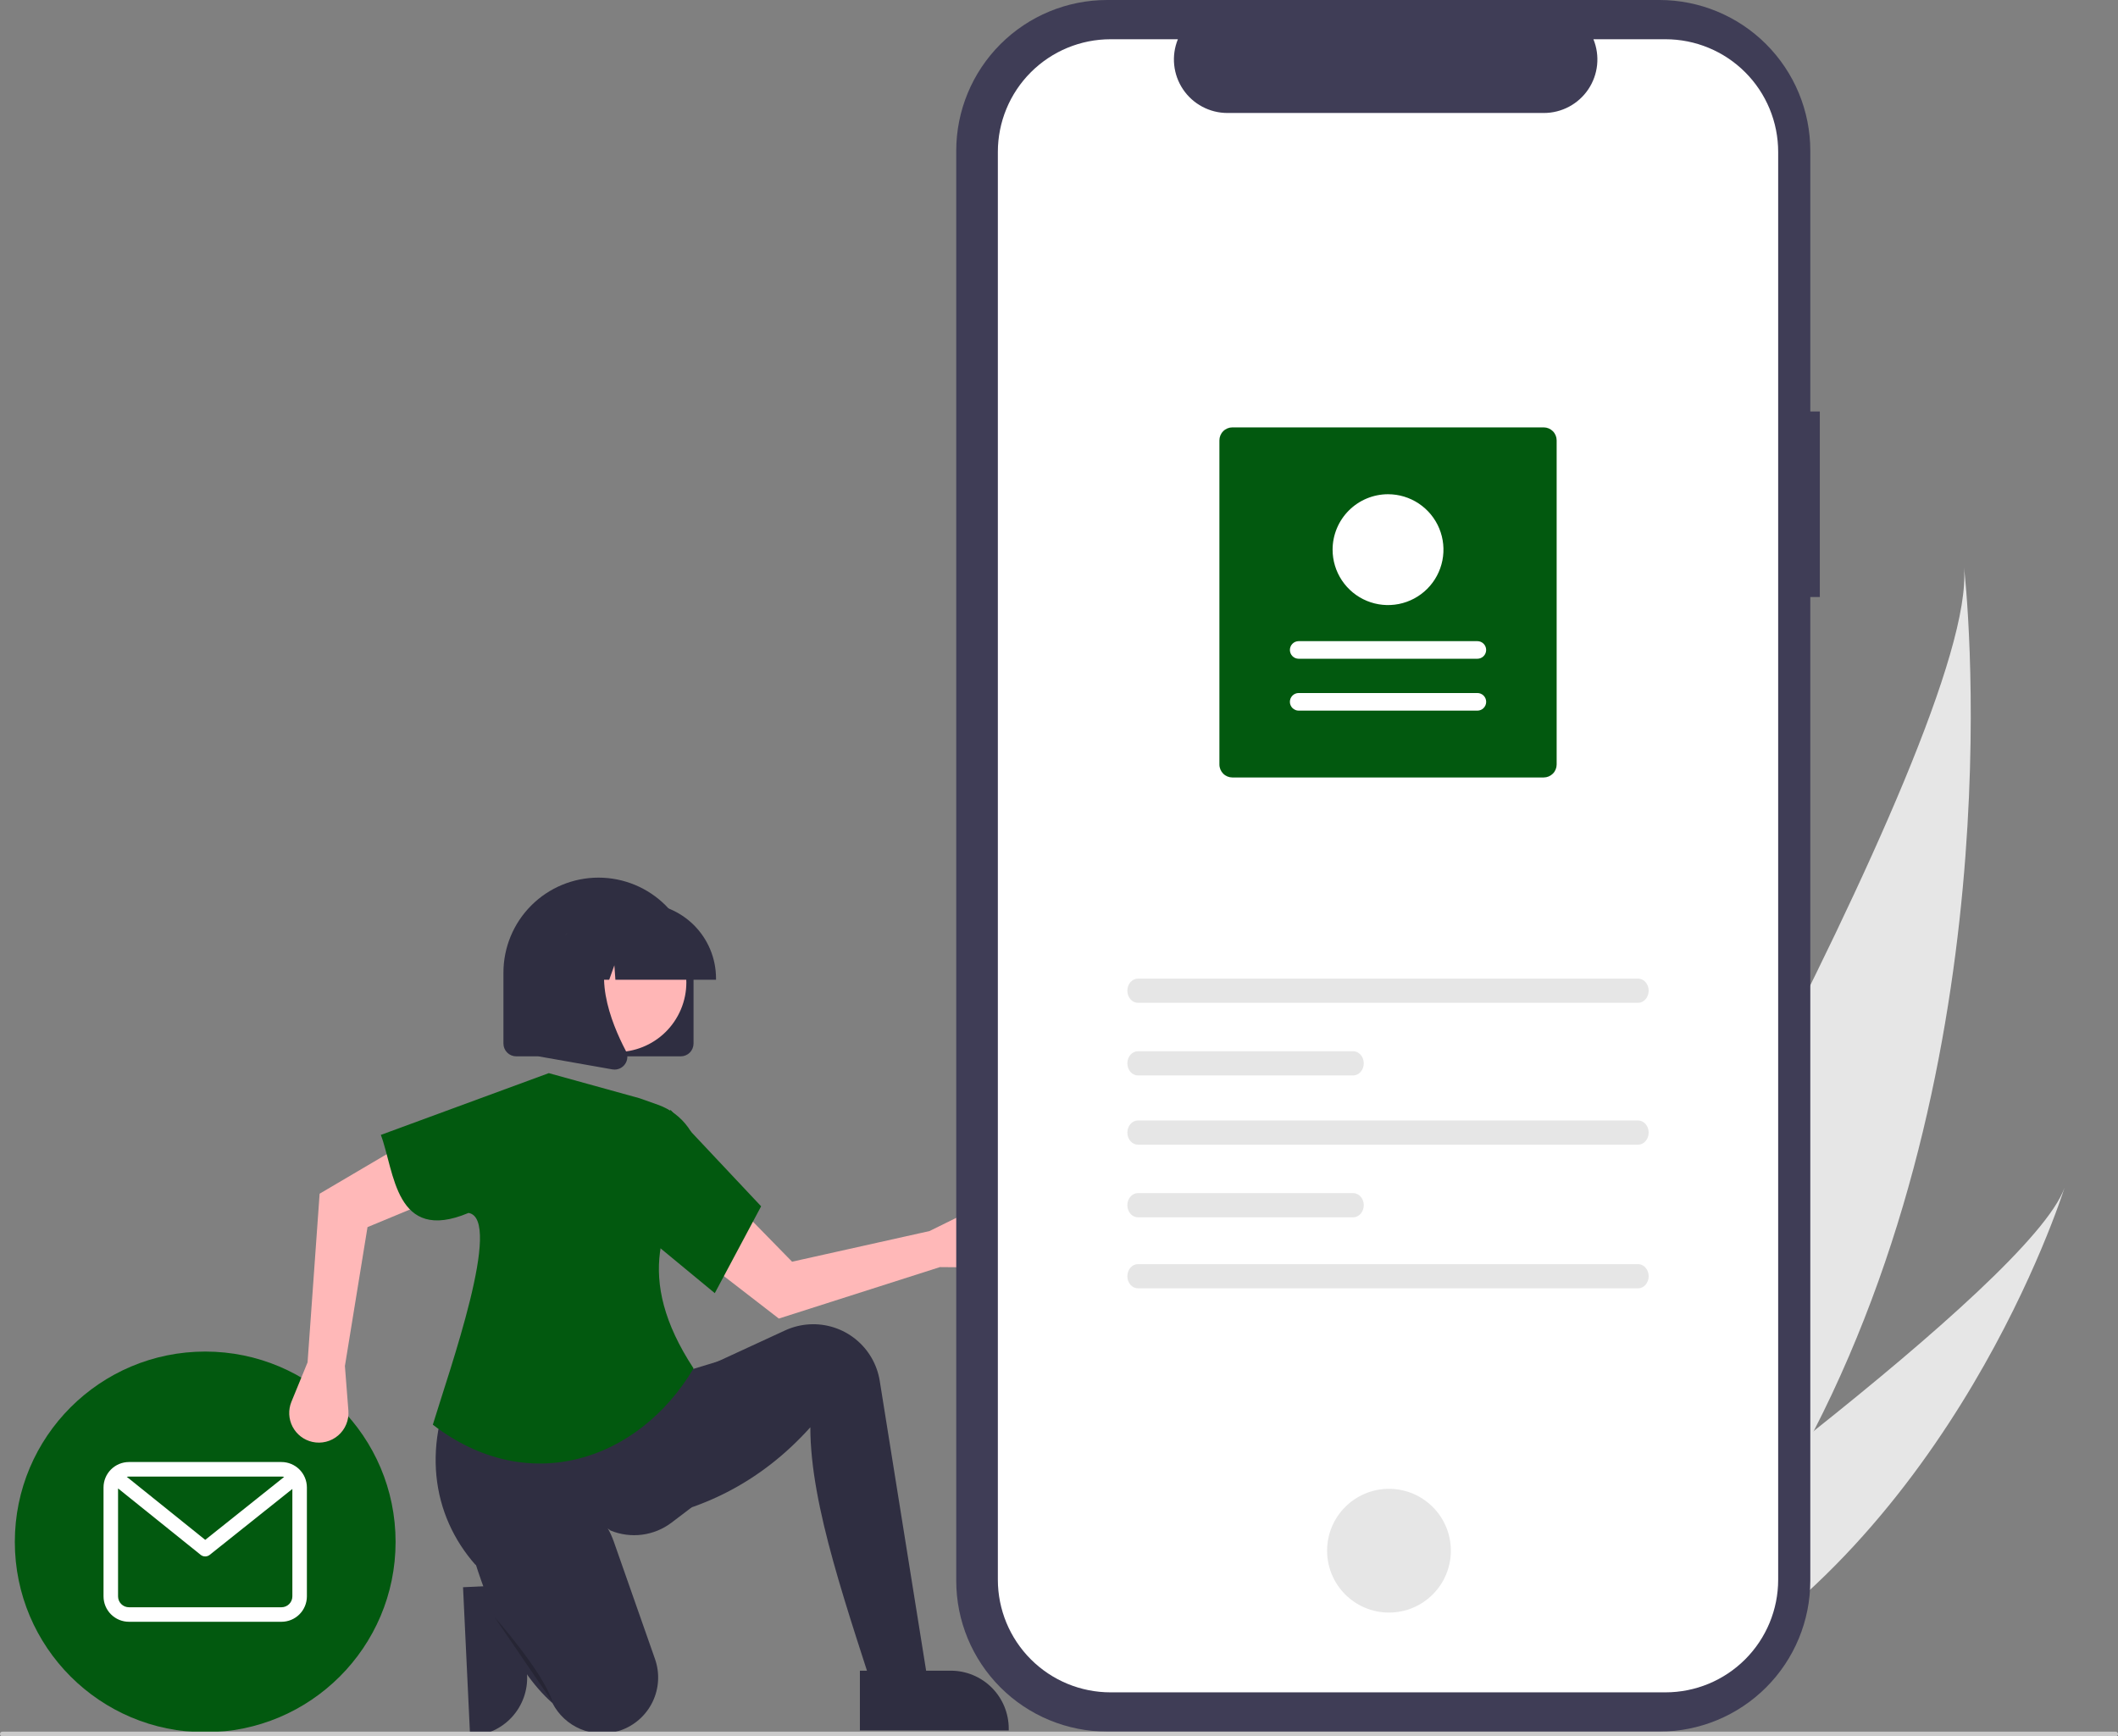 <svg width="455" height="373" viewBox="0 0 455 373" fill="none" xmlns="http://www.w3.org/2000/svg">
<rect x="0" y="0" width="455" height="373" fill="#808080" stroke="none"/>
<g clip-path="url(#clip0_17_2278)">
<path d="M112.307 340.352L113.233 359.854L113.233 359.855C113.389 363.151 112.229 366.374 110.008 368.815C107.788 371.256 104.688 372.716 101.391 372.872L100.987 372.891L99.472 340.96L112.307 340.352Z" fill="#2F2E41"/>
<path d="M389.649 307.394C380.359 325.521 368.574 343.051 353.664 358.918C353.333 359.276 352.998 359.625 352.661 359.98L317.334 343.26C317.55 342.902 317.787 342.499 318.042 342.058C333.217 316.1 424.821 157.757 421.926 121.894C422.264 124.852 433.122 222.669 389.649 307.394Z" fill="#E6E6E6"/>
<path d="M360.479 362.143C359.985 362.424 359.478 362.7 358.967 362.965L332.466 350.423C332.836 350.16 333.268 349.849 333.764 349.5C341.883 343.672 366.026 326.186 389.649 307.394C415.036 287.2 439.828 265.502 443.51 255.145C442.762 257.52 419.526 329.714 360.479 362.143Z" fill="#E6E6E6"/>
<path d="M44.083 372.112C66.671 372.112 84.982 353.806 84.982 331.224C84.982 308.642 66.671 290.335 44.083 290.335C21.496 290.335 3.185 308.642 3.185 331.224C3.185 353.806 21.496 372.112 44.083 372.112Z" fill="#02590F"/>
<path d="M60.467 314.065H27.701C26.253 314.067 24.865 314.643 23.841 315.666C22.818 316.69 22.242 318.077 22.24 319.525V342.923C22.242 344.37 22.818 345.758 23.841 346.781C24.865 347.805 26.253 348.381 27.701 348.382H60.467C61.914 348.381 63.303 347.805 64.326 346.781C65.35 345.758 65.926 344.37 65.928 342.923V319.525C65.926 318.077 65.35 316.69 64.326 315.666C63.303 314.643 61.914 314.067 60.467 314.065ZM60.467 317.185C60.662 317.186 60.857 317.211 61.046 317.261L44.088 330.785L27.228 317.233C27.384 317.201 27.542 317.185 27.701 317.185H60.467ZM60.467 345.263H27.701C27.081 345.262 26.486 345.015 26.047 344.576C25.608 344.138 25.361 343.543 25.361 342.923V319.735L43.106 333.999C43.383 334.221 43.726 334.343 44.081 334.343C44.435 334.344 44.78 334.224 45.057 334.003L62.807 319.847V342.923C62.806 343.543 62.559 344.138 62.121 344.576C61.682 345.015 61.087 345.262 60.467 345.263Z" fill="white"/>
<path d="M201.922 272.191L211.073 272.266C211.999 272.274 212.916 272.08 213.759 271.697C214.602 271.314 215.351 270.752 215.955 270.05C216.558 269.347 217.001 268.522 217.253 267.631C217.504 266.74 217.559 265.805 217.412 264.891C217.253 263.907 216.867 262.975 216.282 262.168C215.697 261.361 214.931 260.702 214.046 260.245C213.16 259.788 212.18 259.545 211.183 259.536C210.187 259.527 209.202 259.752 208.308 260.193L199.678 264.451L170.161 271.031L157.516 258.106L150.252 270.066L167.316 283.247L201.922 272.191Z" fill="#FFB8B8"/>
<path d="M200.207 366.715L189.425 368.788C182.061 345.579 174.081 323.6 174.082 306.601C163.66 318.198 150.736 324.832 135.517 326.915L137.175 301.212L149.616 294.578L168.656 285.793C170.323 285.024 172.121 284.579 173.955 284.482C177.519 284.295 181.027 285.432 183.803 287.675C186.579 289.919 188.427 293.109 188.991 296.633L200.207 366.715Z" fill="#2F2E41"/>
<path d="M148.579 323.806L144.282 327.071C142.434 328.475 140.251 329.371 137.95 329.671C135.649 329.971 133.309 329.664 131.163 328.781C118.854 319.557 110.11 322.278 102.185 336.2C92.679 325.474 90.334 309.983 98.818 293.956L145.884 294.993L155.422 292.091L148.579 323.806Z" fill="#2F2E41"/>
<path d="M132.904 371.839C130.207 372.669 127.304 372.523 124.704 371.428C122.104 370.333 119.972 368.358 118.682 365.849C114.452 362.124 110.883 356.791 107.788 350.307C105.567 345.55 103.66 340.652 102.079 335.646C99.937 329.033 103.518 321.807 110.184 319.829C110.382 319.77 110.583 319.714 110.786 319.662C119.685 317.378 128.823 322.509 131.865 331.176L140.71 356.378C141.232 357.867 141.457 359.444 141.369 361.019C141.282 362.595 140.886 364.138 140.202 365.56C139.519 366.982 138.562 368.255 137.386 369.308C136.21 370.36 134.838 371.171 133.349 371.693C133.202 371.745 133.053 371.793 132.904 371.839Z" fill="#2F2E41"/>
<path opacity="0.2" d="M106.281 347.437C106.281 347.437 116.648 359.045 118.722 365.678L106.281 347.437Z" fill="black"/>
<path d="M66.074 292.653L62.604 301.12C62.253 301.976 62.093 302.899 62.136 303.824C62.178 304.749 62.422 305.653 62.849 306.474C63.277 307.295 63.879 308.013 64.613 308.577C65.347 309.142 66.195 309.54 67.099 309.743C68.071 309.962 69.081 309.949 70.047 309.706C71.014 309.463 71.91 308.997 72.663 308.345C73.417 307.693 74.007 306.873 74.385 305.951C74.764 305.029 74.921 304.032 74.843 303.038L74.096 293.446L78.95 263.604L95.652 256.669L87.243 245.483L68.663 256.425L66.074 292.653Z" fill="#FFB8B8"/>
<path d="M148.994 293.956C137.079 313.965 113.326 321.713 92.983 306.045C96.561 294.289 108.115 261.8 100.651 260.556C84.803 267.201 84.78 251.6 81.815 243.793L117.893 230.526L137.383 235.916L141.378 237.333C143.978 238.255 146.233 239.952 147.84 242.194C149.447 244.436 150.329 247.116 150.367 249.874C142.18 261.699 136.119 274.313 148.994 293.956Z" fill="#02590F"/>
<path d="M153.556 277.788L139.249 265.972L144.018 238.403L163.508 259.132L153.556 277.788Z" fill="#02590F"/>
<path d="M390.945 88.394H388.9V32.404C388.9 23.81 385.485 15.568 379.406 9.491C373.328 3.414 365.084 0 356.487 0H237.836C229.24 0 220.996 3.414 214.917 9.491C208.839 15.568 205.424 23.81 205.424 32.404V339.567C205.424 348.161 208.839 356.403 214.917 362.48C220.996 368.557 229.24 371.971 237.836 371.971H356.487C365.083 371.971 373.327 368.557 379.406 362.48C385.484 356.403 388.899 348.161 388.899 339.567V128.248H390.944L390.945 88.394Z" fill="#3F3D56"/>
<path d="M357.795 8.43H342.307C343.02 10.176 343.292 12.07 343.1 13.946C342.907 15.822 342.257 17.621 341.205 19.186C340.153 20.752 338.732 22.034 337.067 22.921C335.402 23.807 333.545 24.271 331.659 24.271H263.686C261.8 24.271 259.943 23.807 258.279 22.92C256.614 22.034 255.194 20.752 254.142 19.187C253.09 17.622 252.439 15.822 252.246 13.947C252.054 12.071 252.326 10.177 253.038 8.431H238.57C232.15 8.431 225.994 10.981 221.454 15.519C216.915 20.058 214.364 26.213 214.364 32.631V339.341C214.364 345.76 216.915 351.915 221.454 356.453C225.994 360.992 232.15 363.541 238.57 363.541H357.791C364.21 363.541 370.367 360.992 374.907 356.453C379.446 351.915 381.997 345.76 381.997 339.341V32.63C381.997 26.211 379.446 20.056 374.907 15.518C370.367 10.979 364.21 8.43 357.791 8.43L357.795 8.43Z" fill="white"/>
<path d="M298.387 346.401C305.728 346.401 311.679 340.452 311.679 333.113C311.679 325.773 305.728 319.824 298.387 319.824C291.046 319.824 285.095 325.773 285.095 333.113C285.095 340.452 291.046 346.401 298.387 346.401Z" fill="#E6E6E6"/>
<path d="M244.463 210.218C243.207 210.218 242.185 211.385 242.185 212.818C242.185 214.252 243.207 215.419 244.463 215.419H351.896C353.152 215.419 354.175 214.252 354.175 212.818C354.175 211.385 353.152 210.218 351.896 210.218H244.463Z" fill="#E6E6E6"/>
<path d="M244.463 271.551C243.207 271.551 242.185 272.717 242.185 274.151C242.185 275.585 243.207 276.752 244.463 276.752H351.896C353.152 276.752 354.175 275.585 354.175 274.151C354.175 272.717 353.152 271.551 351.896 271.551H244.463Z" fill="#E6E6E6"/>
<path d="M244.463 225.821C243.207 225.821 242.185 226.987 242.185 228.421C242.185 229.855 243.207 231.021 244.463 231.021H290.692C291.948 231.021 292.971 229.855 292.971 228.421C292.971 226.987 291.948 225.821 290.692 225.821H244.463Z" fill="#E6E6E6"/>
<path d="M244.463 240.693C243.207 240.693 242.185 241.86 242.185 243.293C242.185 244.727 243.207 245.894 244.463 245.894H351.896C353.152 245.894 354.175 244.727 354.175 243.293C354.175 241.86 353.152 240.693 351.896 240.693H244.463Z" fill="#E6E6E6"/>
<path d="M244.463 256.296C243.207 256.296 242.185 257.462 242.185 258.896C242.185 260.33 243.207 261.497 244.463 261.497H290.692C291.948 261.497 292.971 260.33 292.971 258.896C292.971 257.462 291.948 256.296 290.692 256.296H244.463Z" fill="#E6E6E6"/>
<path d="M264.746 91.809H331.622C332.361 91.81 333.069 92.103 333.591 92.626C334.114 93.148 334.408 93.856 334.409 94.595V164.226C334.408 164.965 334.114 165.673 333.591 166.195C333.069 166.718 332.361 167.011 331.622 167.012H264.746C264.007 167.011 263.298 166.718 262.776 166.195C262.254 165.673 261.96 164.965 261.959 164.226V94.595C261.96 93.856 262.254 93.148 262.776 92.626C263.298 92.103 264.007 91.81 264.746 91.809Z" fill="#02590F"/>
<path d="M317.372 152.653C317.62 152.654 317.867 152.605 318.097 152.51C318.327 152.415 318.536 152.276 318.712 152.101C318.888 151.925 319.027 151.717 319.123 151.487C319.218 151.257 319.267 151.011 319.267 150.763C319.268 150.514 319.219 150.268 319.123 150.038C319.028 149.808 318.889 149.6 318.713 149.424C318.537 149.248 318.328 149.109 318.098 149.014C317.869 148.919 317.622 148.87 317.374 148.87H278.995C278.747 148.87 278.5 148.918 278.27 149.013C278.04 149.108 277.832 149.247 277.655 149.423C277.479 149.598 277.34 149.807 277.244 150.036C277.149 150.266 277.1 150.512 277.1 150.761C277.099 151.009 277.148 151.256 277.244 151.485C277.339 151.715 277.478 151.924 277.654 152.099C277.83 152.275 278.039 152.415 278.269 152.51C278.498 152.605 278.745 152.653 278.993 152.653H317.372Z" fill="white"/>
<path d="M317.372 141.51C317.873 141.51 318.355 141.31 318.709 140.956C319.064 140.601 319.263 140.12 319.263 139.618C319.263 139.117 319.064 138.636 318.709 138.281C318.355 137.926 317.873 137.727 317.372 137.727H278.995C278.494 137.727 278.012 137.926 277.657 138.28C277.302 138.635 277.103 139.116 277.103 139.617C277.102 140.119 277.301 140.6 277.656 140.955C278.011 141.31 278.492 141.509 278.993 141.51H317.372Z" fill="white"/>
<path d="M298.183 106.168C300.539 106.168 302.841 106.866 304.799 108.175C306.757 109.483 308.284 111.342 309.185 113.517C310.086 115.693 310.322 118.086 309.863 120.396C309.403 122.705 308.269 124.826 306.604 126.491C304.938 128.156 302.816 129.29 300.507 129.749C298.197 130.209 295.802 129.973 293.626 129.072C291.451 128.171 289.591 126.645 288.282 124.687C286.974 122.73 286.275 120.428 286.275 118.073C286.279 114.917 287.535 111.891 289.767 109.659C292 107.427 295.026 106.172 298.183 106.168Z" fill="white"/>
<path d="M146.246 226.917H110.894C110.167 226.916 109.47 226.627 108.956 226.113C108.441 225.599 108.152 224.902 108.151 224.175V208.941C108.151 203.526 110.303 198.334 114.132 194.506C117.961 190.678 123.155 188.527 128.57 188.527C133.986 188.527 139.179 190.678 143.008 194.506C146.838 198.334 148.989 203.526 148.989 208.941V224.175C148.988 224.902 148.699 225.599 148.185 226.113C147.67 226.627 146.973 226.916 146.246 226.917Z" fill="#2F2E41"/>
<path d="M145.609 218.211C149.575 210.958 146.909 201.865 139.654 197.9C132.4 193.935 123.304 196.601 119.338 203.854C115.372 211.106 118.038 220.2 125.293 224.165C132.548 228.13 141.644 225.464 145.609 218.211Z" fill="#FFB6B6"/>
<path d="M153.82 210.464H132.203L131.981 207.361L130.873 210.464H127.544L127.105 204.314L124.908 210.464H118.468V210.159C118.473 205.878 120.176 201.773 123.204 198.746C126.232 195.719 130.337 194.016 134.62 194.011H137.667C141.95 194.016 146.055 195.719 149.083 198.746C152.112 201.773 153.815 205.878 153.82 210.159V210.464Z" fill="#2F2E41"/>
<path d="M132.026 229.76C131.863 229.76 131.701 229.746 131.541 229.718L115.712 226.925V200.772H133.136L132.705 201.275C126.703 208.273 131.225 219.62 134.454 225.762C134.692 226.211 134.799 226.719 134.761 227.227C134.723 227.734 134.542 228.22 134.24 228.63C133.986 228.98 133.654 229.265 133.269 229.461C132.884 229.658 132.458 229.76 132.026 229.76Z" fill="#2F2E41"/>
<path d="M184.727 358.887L204.256 358.886H204.256C207.557 358.887 210.723 360.198 213.057 362.531C215.39 364.864 216.702 368.029 216.702 371.329V371.733L184.727 371.734L184.727 358.887Z" fill="#2F2E41"/>
<path d="M454.489 373H0.511C0.376 373 0.246 372.946 0.15 372.85C0.054 372.754 0 372.624 0 372.489C0 372.353 0.054 372.223 0.15 372.127C0.246 372.032 0.376 371.978 0.511 371.978H454.489C454.624 371.978 454.754 372.032 454.85 372.127C454.946 372.223 455 372.353 455 372.489C455 372.624 454.946 372.754 454.85 372.85C454.754 372.946 454.624 373 454.489 373Z" fill="#CACACA"/>
</g>
<defs>
<clipPath id="clip0_17_2278">
<rect width="455" height="373" fill="white"/>
</clipPath>
</defs>
</svg>